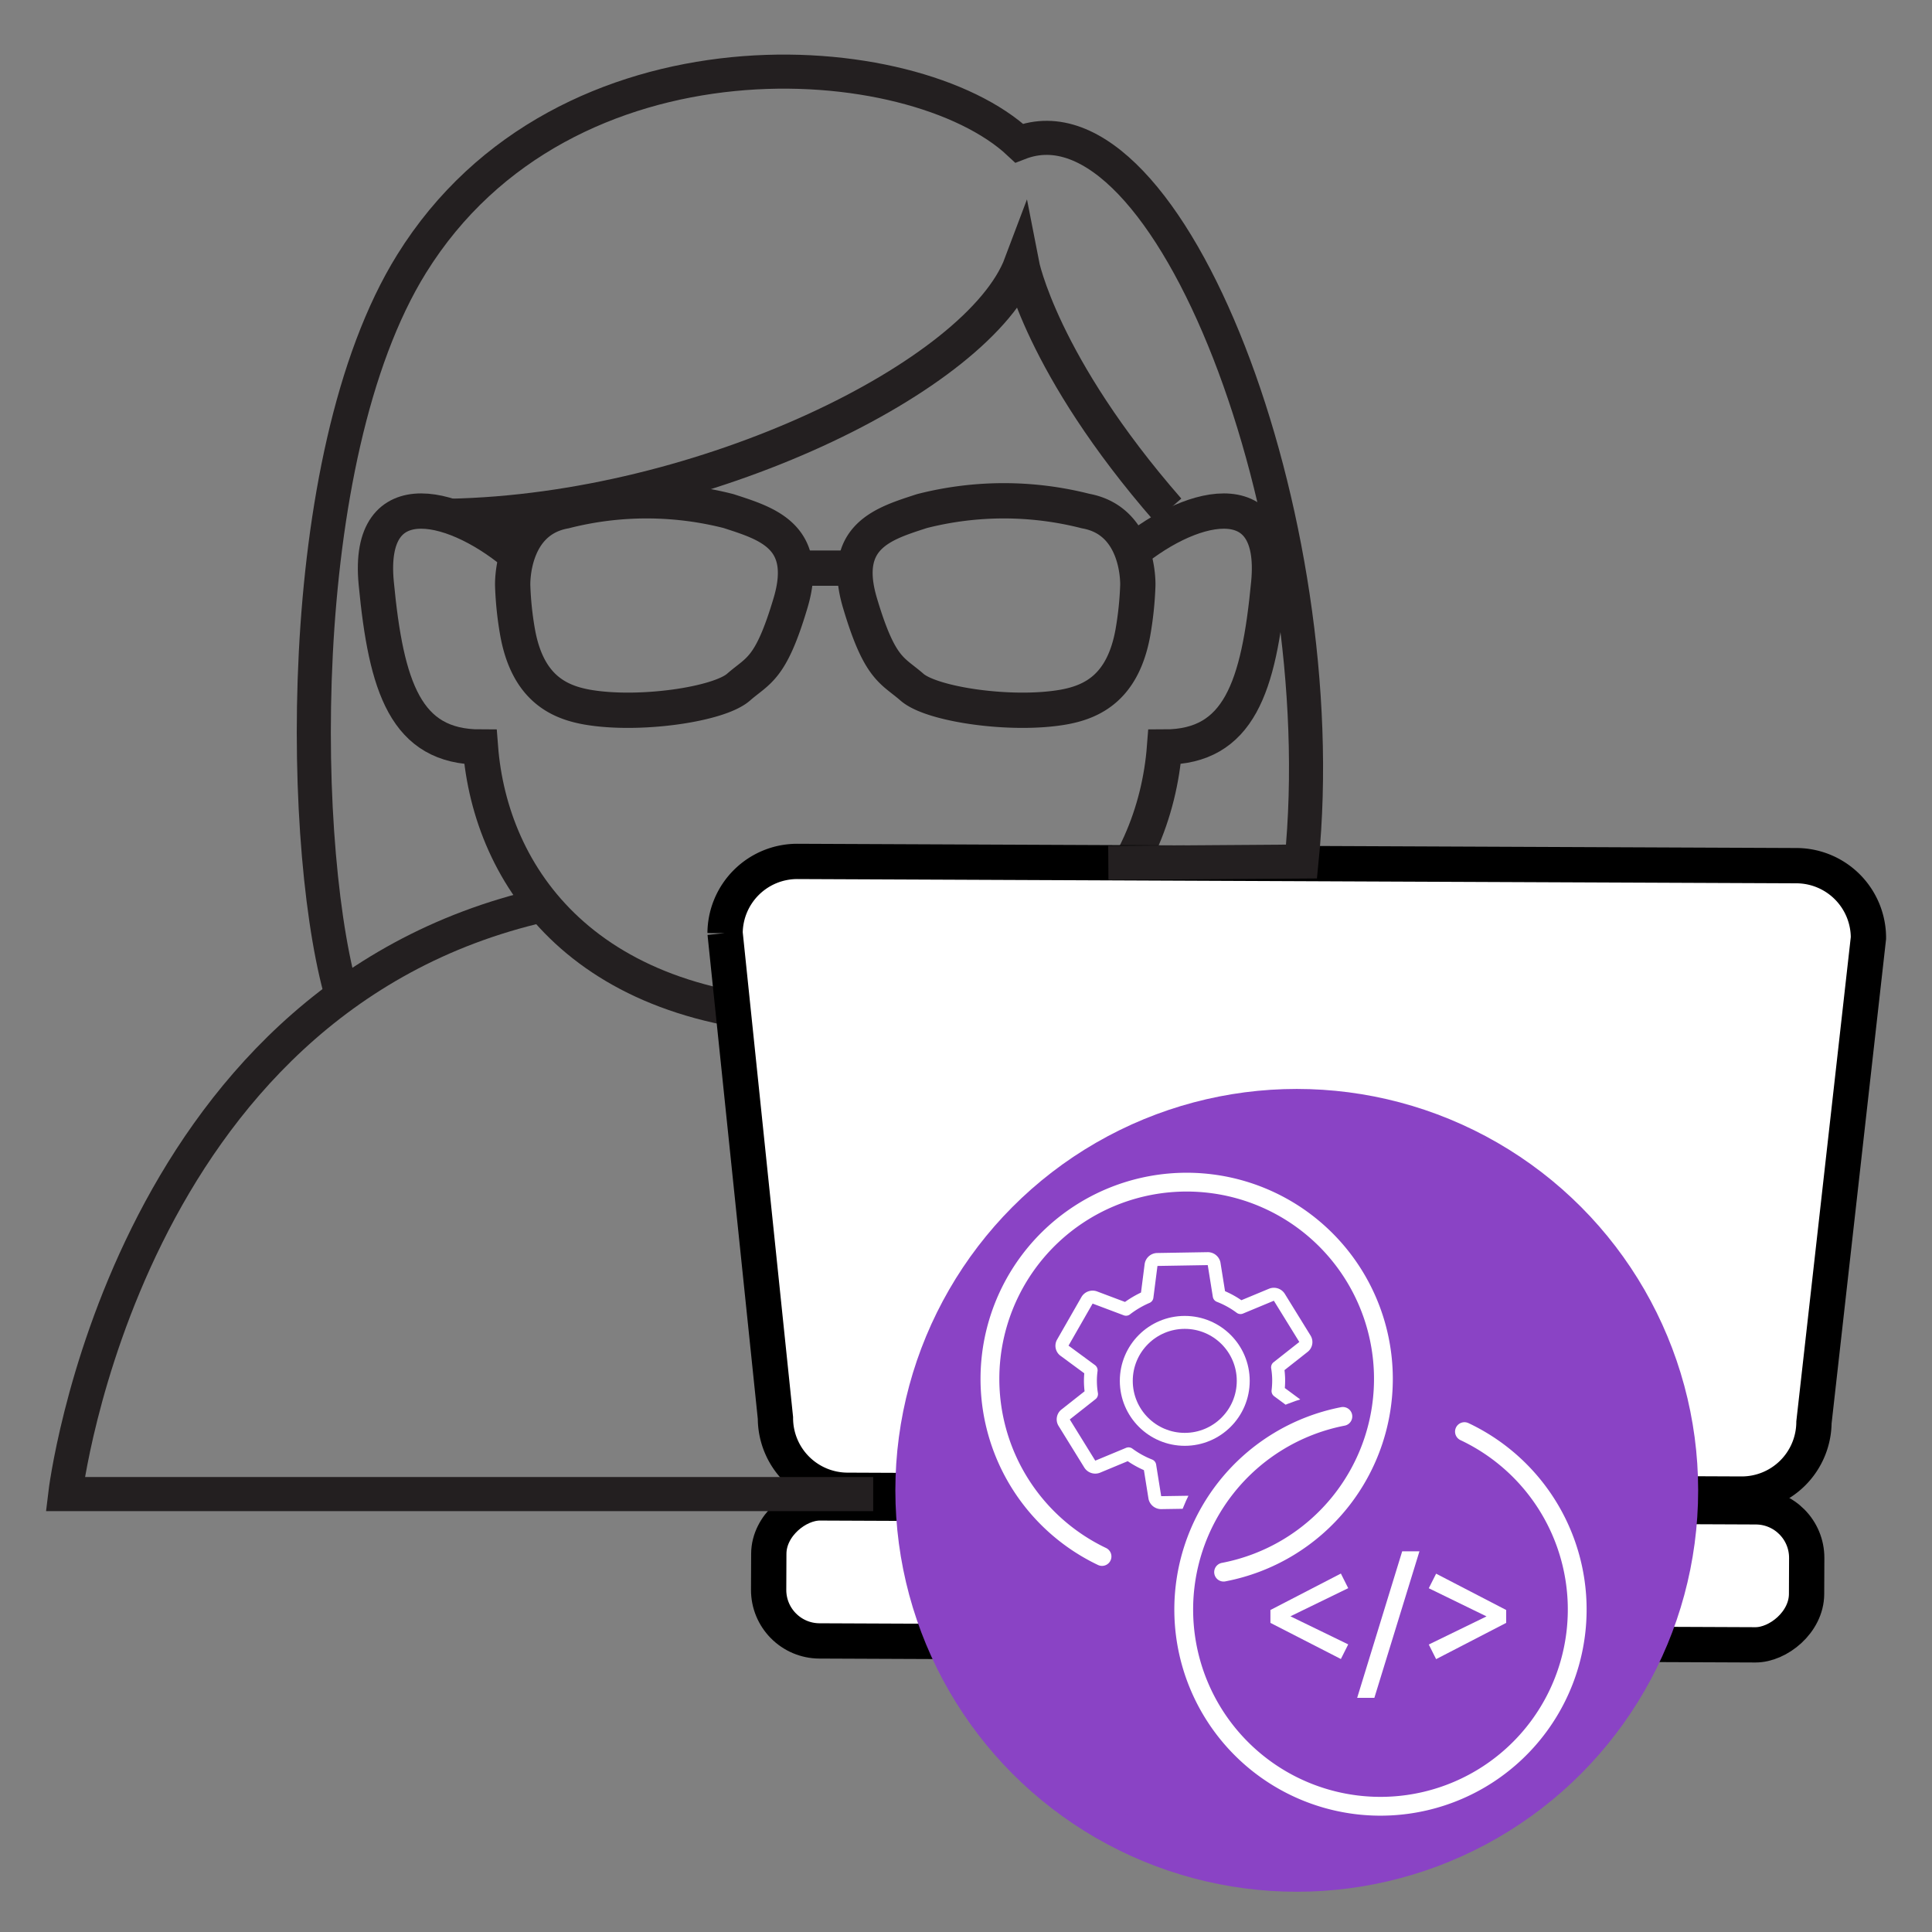 <svg id="Layer_1" data-name="Layer 1" xmlns="http://www.w3.org/2000/svg" xmlns:xlink="http://www.w3.org/1999/xlink" viewBox="0 0 300 300"><rect x="0" y="0" width="300" height="300" fill="#808080" stroke="none"/><defs><style>.cls-1,.cls-2,.cls-5,.cls-6,.cls-8{fill:none;}.cls-2,.cls-5{stroke:#231f20;}.cls-2,.cls-3,.cls-4,.cls-5{stroke-miterlimit:10;}.cls-2,.cls-3,.cls-4{stroke-width:5.48px;}.cls-3,.cls-9{fill:#fff;}.cls-3{stroke:#000;}.cls-4{fill:#8a43c5;stroke:#8a43c5;}.cls-5{stroke-width:5.29px;}.cls-6,.cls-8{stroke:#fff;stroke-linecap:round;stroke-linejoin:round;}.cls-6{stroke-width:2.92px;}.cls-7{clip-path:url(#clip-path);}.cls-8{stroke-width:2.01px;}</style><clipPath id="clip-path"><path class="cls-1" d="M181.72,242.37A29,29,0,0,1,212.09,216a26.45,26.45,0,1,0-30.39,27C181.71,242.75,181.7,242.56,181.72,242.37Z"/></clipPath></defs><title>personas_</title><g id="Group_189" data-name="Group 189"><g id="Group_183" data-name="Group 183"><path id="Path_227" data-name="Path 227" class="cls-2" d="M80.76,86.68c-9.63-8.48-23.88-12.33-22.34,3.85S63,116,74.6,116c1.54,20,16.18,42,54.71,42"/><path id="Path_228" data-name="Path 228" class="cls-2" d="M174.66,86.68c9.63-8.48,23.89-12.33,22.35,3.85S192.39,116,180.83,116c-1.54,20-16.18,42-54.71,42"/><path id="Path_229" data-name="Path 229" class="cls-2" d="M87.7,79.36a51.4,51.4,0,0,1,25.43,0c5.85,1.91,12.72,3.85,9.63,14.25s-5,10.4-8.09,13.1-15.51,4.49-23.5,3.09c-4.56-.81-9.25-3.09-10.79-11.56a51.34,51.34,0,0,1-.77-7.31S79.22,80.9,87.7,79.36Z"/><path id="Path_230" data-name="Path 230" class="cls-2" d="M168.59,79.36a51.4,51.4,0,0,0-25.43,0c-5.85,1.91-12.72,3.85-9.63,14.25s5,10.4,8.09,13.1,15.51,4.49,23.5,3.09c4.55-.81,9.25-3.09,10.79-11.56a52.84,52.84,0,0,0,.77-7.31S177.07,80.9,168.59,79.36Z"/><line id="Line_21" data-name="Line 21" class="cls-2" x1="123.53" y1="88.22" x2="132.76" y2="88.22"/></g><path id="Path_231" data-name="Path 231" class="cls-3" d="M270.44,232l-138.89-.59a11.22,11.22,0,0,1-11.14-11.23l-7.82-75.29a11.21,11.21,0,0,1,11.23-11.13l155.18.66a11.21,11.21,0,0,1,11.13,11.23l-8.46,75.22A11.22,11.22,0,0,1,270.44,232Z"/><rect id="Rectangle_52" data-name="Rectangle 52" class="cls-3" x="189.24" y="163.82" width="21.43" height="161.17" rx="7.92" transform="translate(-45.29 443.32) rotate(-89.76)"/><circle id="Ellipse_35" data-name="Ellipse 35" class="cls-4" cx="201.36" cy="231.42" r="59.59"/><path id="Path_232" data-name="Path 232" class="cls-5" d="M84.36,140.53C19.24,155.33,10.13,232,10.13,232H135.59"/><path id="Path_233" data-name="Path 233" class="cls-5" d="M53.44,155.76c-6.91-22-8.32-84.52,10.47-114.79,23.7-38.14,77.87-34.16,94.34-18.75,23.12-9,49.18,58.39,43.85,111.56l-30,.21"/><path id="Path_234" data-name="Path 234" class="cls-2" d="M181.37,79.22C161.64,56.62,158.62,41,158.62,41c-6.52,17.34-49.3,38.41-88.82,39.18"/><g id="Group_184" data-name="Group 184"><path id="Path_235" data-name="Path 235" class="cls-6" d="M227.4,222.3a30.55,30.55,0,1,1-18.88-2.36"/><path id="Path_236" data-name="Path 236" class="cls-6" d="M171.12,241.69A30.55,30.55,0,1,1,190,244.12"/></g><g id="Group_187" data-name="Group 187"><g class="cls-7"><g id="Group_186" data-name="Group 186"><g id="Group_185" data-name="Group 185"><path id="Path_237" data-name="Path 237" class="cls-8" d="M198.45,216a13.78,13.78,0,0,0,.1-1.82,12.73,12.73,0,0,0-.17-1.86l4.06-3.2a.93.93,0,0,0,.2-1.22l-4-6.48a1,1,0,0,0-1.2-.38l-4.81,2a13.89,13.89,0,0,0-3.31-1.83l-.8-5a1,1,0,0,0-1-.77l-7.78.13a1,1,0,0,0-1,.82l-.64,5a15.15,15.15,0,0,0-3.25,1.91l-4.86-1.83a1,1,0,0,0-1.19.43l-3.78,6.6a.93.93,0,0,0,.24,1.21l4.17,3.07a12.49,12.49,0,0,0-.11,1.83,12.86,12.86,0,0,0,.17,1.86l-4.06,3.2a.94.94,0,0,0-.2,1.22l4,6.47a1,1,0,0,0,1.2.39l4.81-2a14.46,14.46,0,0,0,3.29,1.82l.8,5a1,1,0,0,0,1,.76l7.77-.12a1,1,0,0,0,1-.83l.63-5a15.15,15.15,0,0,0,3.25-1.91l4.87,1.82a1,1,0,0,0,1.18-.42l3.78-6.6a.93.93,0,0,0-.24-1.22Z"/><circle id="Ellipse_36" data-name="Ellipse 36" class="cls-8" cx="183.97" cy="214.42" r="9.08"/></g></g></g></g><g id="Group_188" data-name="Group 188"><path id="Path_239" data-name="Path 239" class="cls-9" d="M197.27,250l10.94-5.66,1.14,2.27-10.6,5.16v-1.58l10.6,5.15-1.14,2.27L197.27,252Z"/><path id="Path_240" data-name="Path 240" class="cls-9" d="M217.73,240.89h2.68l-7,22.75h-2.67Z"/><path id="Path_241" data-name="Path 241" class="cls-9" d="M233.88,252,223,257.63l-1.14-2.27,10.6-5.16v1.59l-10.6-5.17,1.14-2.26L233.88,250Z"/></g></g></svg>